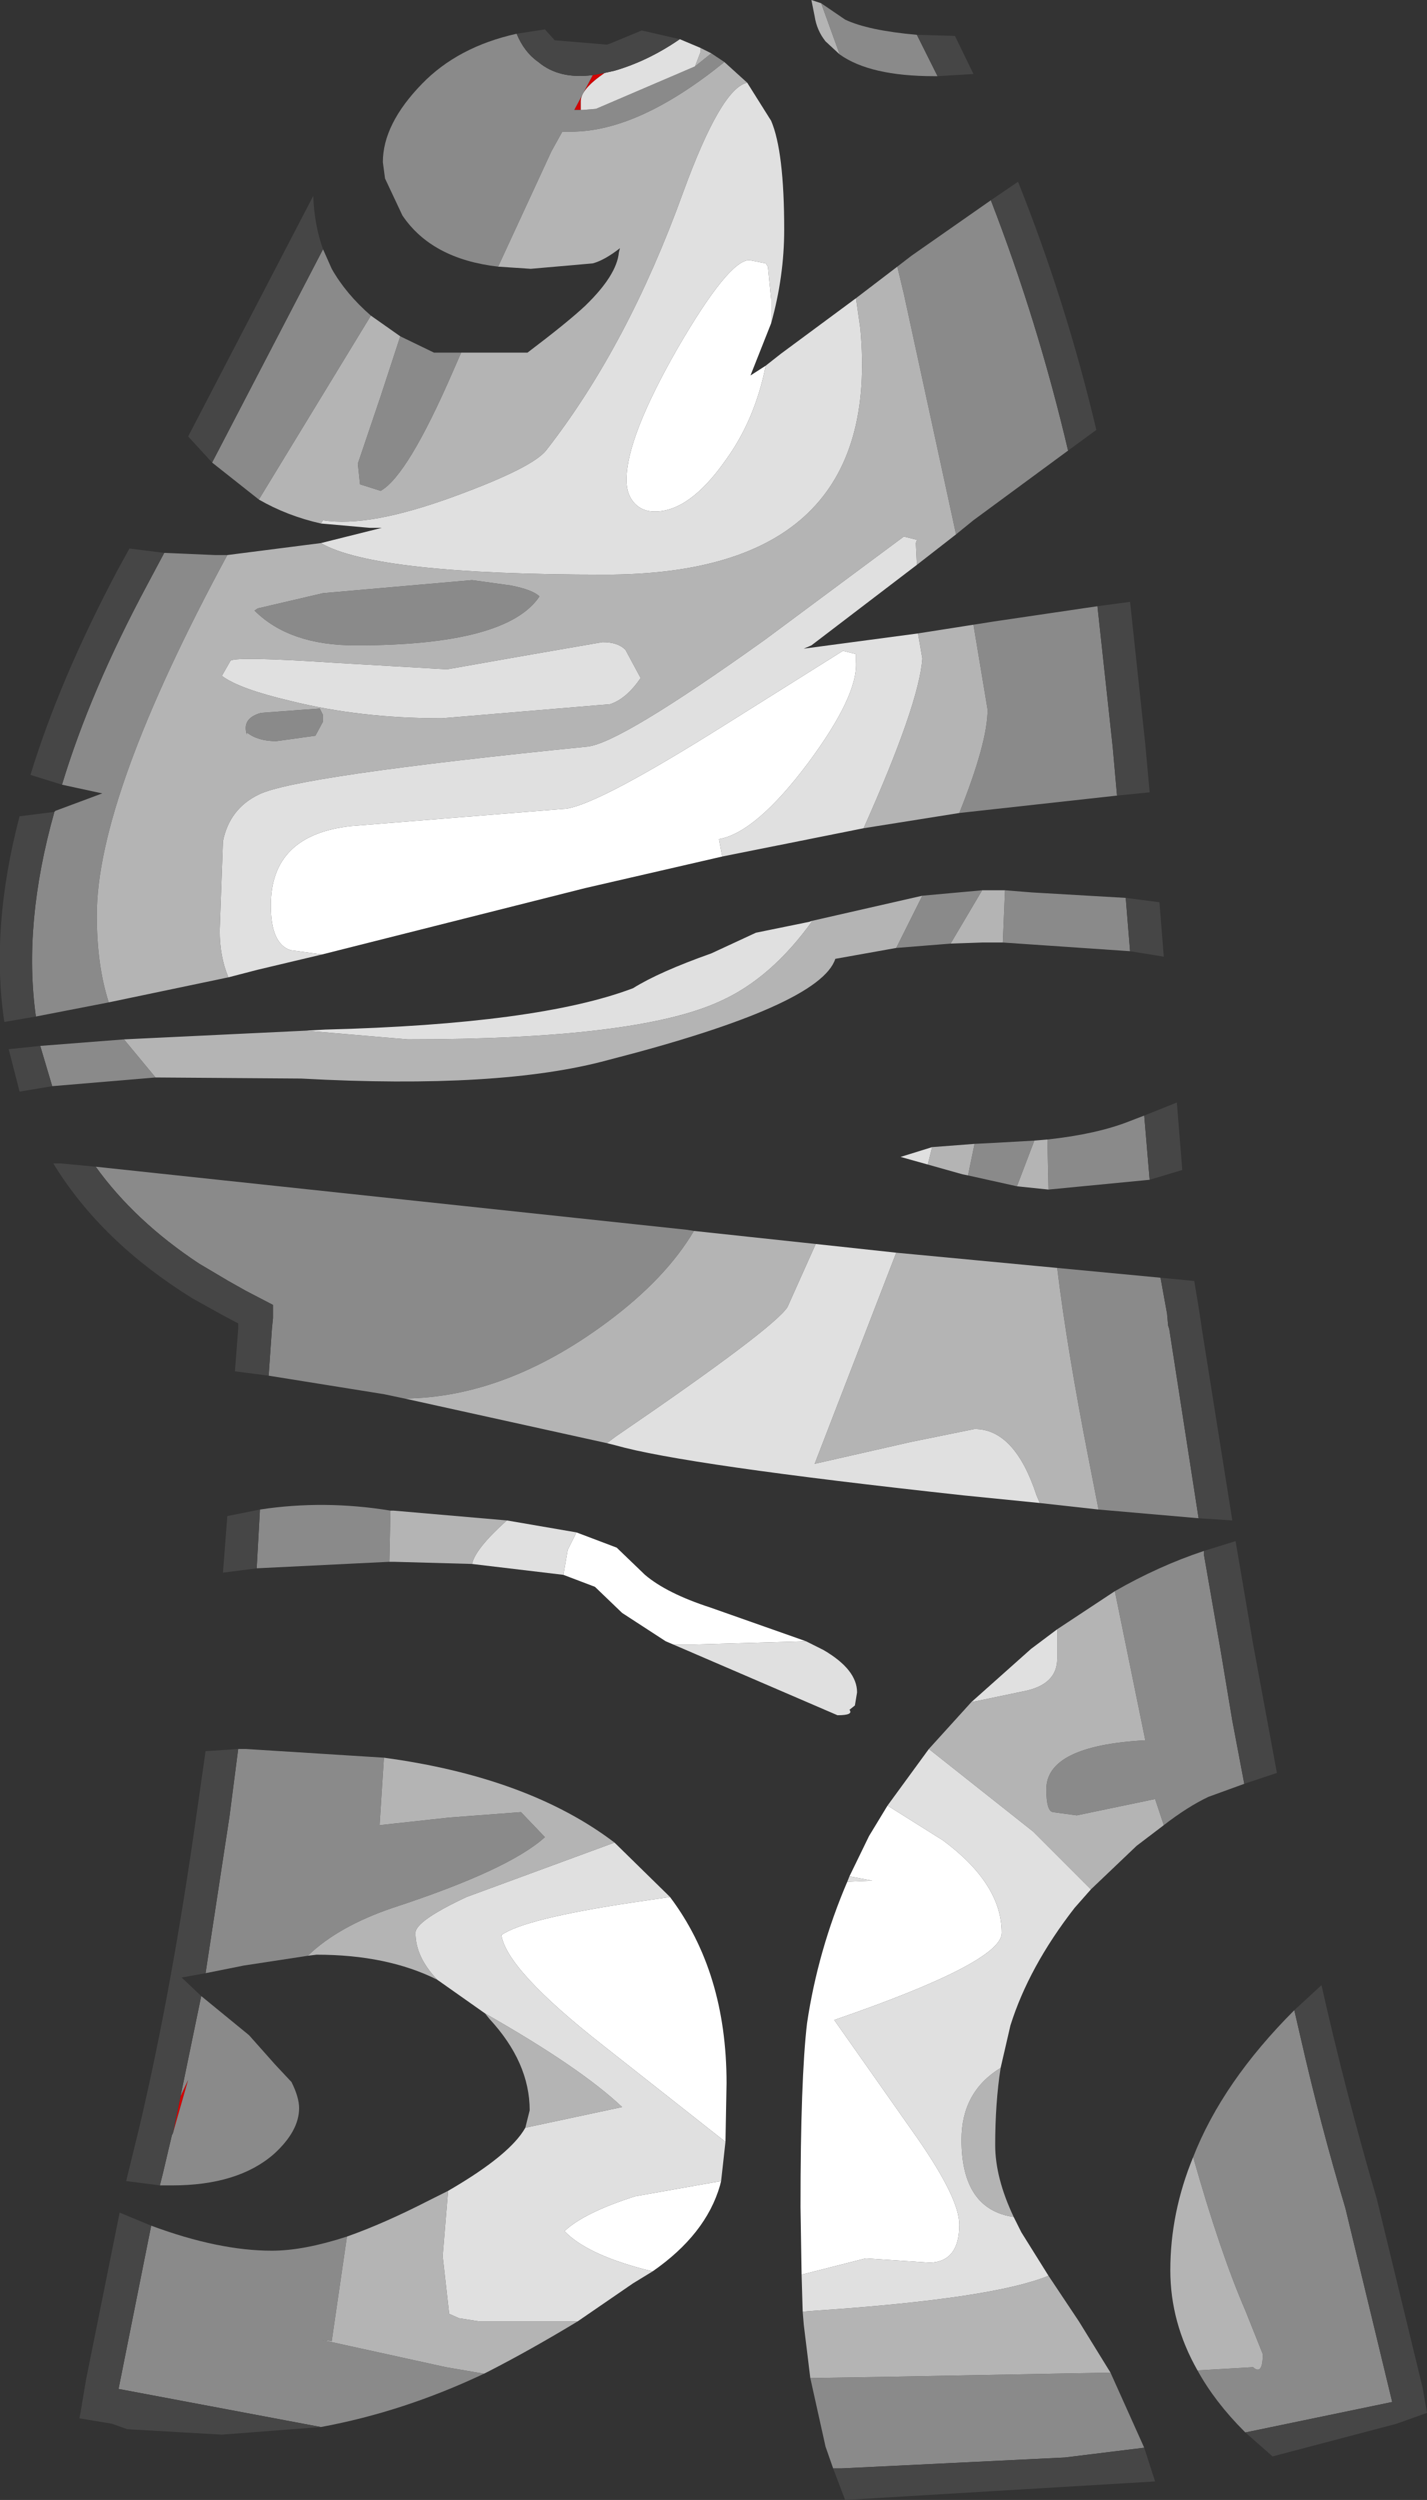 <?xml version="1.0" encoding="UTF-8" standalone="no"?>
<svg xmlns:ffdec="https://www.free-decompiler.com/flash" xmlns:xlink="http://www.w3.org/1999/xlink" ffdec:objectType="shape" height="114.85px" width="65.6px" xmlns="http://www.w3.org/2000/svg">
  <rect width="100%" height="100%" fill="#333333" stroke="none"/>
  <g transform="matrix(1.0, 0.0, 0.0, 1.0, 30.25, 125.0)">
    <path d="M-2.45 -121.65 Q-3.55 -120.9 -3.55 -120.35 L-3.55 -119.95 -3.85 -119.95 -3.0 -121.55 -2.45 -121.65 M-21.95 -28.7 L-21.6 -29.45 -22.3 -27.0 -21.95 -28.7" fill="#d10505" fill-rule="evenodd" stroke="none"/>
    <path d="M7.5 -124.85 L8.6 -124.1 Q9.65 -123.6 11.9 -123.4 L12.85 -121.5 12.7 -121.5 Q9.75 -121.5 8.35 -122.5 L7.5 -124.85 M13.7 -100.45 L11.3 -111.5 11.0 -112.75 11.65 -113.25 15.3 -115.8 Q17.45 -110.25 18.85 -104.3 L14.5 -101.1 13.7 -100.45 M-19.8 -99.5 Q-25.8 -88.4 -25.8 -82.95 -25.8 -80.65 -25.25 -78.95 L-28.6 -78.3 Q-29.2 -82.55 -27.75 -87.7 L-27.7 -87.75 -25.55 -88.55 -27.4 -88.95 Q-26.1 -93.25 -23.5 -98.1 L-22.7 -99.6 -20.35 -99.5 -19.8 -99.5 M-3.55 -119.95 L-3.45 -119.95 -2.85 -120.0 1.7 -121.95 2.45 -122.55 3.05 -122.15 Q-0.9 -118.95 -4.0 -118.95 L-4.4 -118.95 -4.9 -118.05 -7.35 -112.75 Q-10.4 -113.1 -11.75 -115.1 L-12.55 -116.8 -12.65 -117.55 Q-12.65 -119.3 -10.85 -121.15 -9.2 -122.85 -6.5 -123.45 -6.15 -122.6 -5.5 -122.15 -4.55 -121.35 -3.0 -121.55 L-3.85 -119.95 -3.55 -119.95 M-9.05 -108.8 L-9.4 -108.0 Q-11.5 -103.15 -12.75 -102.45 L-13.7 -102.75 -13.8 -103.7 -12.75 -106.8 -11.85 -109.55 -10.3 -108.8 -9.05 -108.8 M-13.2 -110.5 L-18.35 -102.05 -20.5 -103.75 -15.4 -113.55 -15.0 -112.65 Q-14.35 -111.5 -13.2 -110.5 M21.7 -81.3 L15.85 -81.7 15.95 -84.1 17.2 -84.0 21.5 -83.75 21.7 -81.3 M13.45 -81.65 L10.95 -81.45 12.15 -83.85 14.9 -84.1 13.45 -81.65 M-23.1 -75.5 L-27.85 -75.1 -28.4 -76.95 -24.55 -77.25 -23.1 -75.5 M21.1 -88.45 L13.85 -87.65 Q15.15 -90.9 15.15 -92.4 L14.5 -96.3 15.45 -96.45 20.2 -97.15 20.9 -90.7 21.1 -88.45 M16.5 -70.5 L14.25 -71.0 14.55 -72.45 15.55 -72.5 17.3 -72.6 16.5 -70.5 M17.9 -72.65 Q20.2 -72.9 21.7 -73.5 L22.35 -73.75 22.6 -70.8 17.95 -70.35 17.9 -72.65 M18.35 -66.75 L23.1 -66.3 23.4 -64.65 23.45 -64.1 23.5 -63.95 24.85 -55.25 20.25 -55.65 19.8 -57.95 Q18.8 -63.05 18.35 -66.75 M-11.65 -60.75 L-12.6 -60.95 -17.9 -61.8 -17.75 -63.95 -17.7 -64.45 -17.7 -64.55 -17.7 -64.65 -17.7 -65.05 -18.95 -65.7 -19.75 -66.15 -21.1 -66.95 Q-24.05 -68.9 -25.85 -71.4 L1.35 -68.5 1.65 -68.45 Q0.35 -66.25 -2.35 -64.25 -7.0 -60.8 -11.65 -60.75 M-12.35 -53.25 L-18.45 -52.95 -18.3 -55.65 Q-15.35 -56.1 -12.3 -55.6 L-12.35 -53.25 M25.1 -53.75 L25.1 -53.55 25.85 -49.25 26.4 -45.95 26.95 -43.05 25.3 -42.45 Q24.35 -42.0 23.25 -41.15 L22.85 -42.35 19.25 -41.6 18.15 -41.75 Q17.85 -41.8 17.85 -42.8 17.85 -44.8 22.4 -45.05 L21.0 -51.9 Q23.0 -53.05 25.1 -53.75 M20.8 -16.0 L22.35 -12.55 18.7 -12.1 8.45 -11.6 8.05 -11.6 7.7 -12.6 7.0 -15.75 10.15 -15.8 20.8 -16.0 M29.25 -32.65 L29.55 -31.35 Q30.45 -27.4 31.6 -23.55 L33.75 -14.65 27.0 -13.25 26.95 -13.3 Q25.6 -14.65 24.8 -16.1 L27.35 -16.25 Q27.8 -15.85 27.8 -16.85 L27.0 -18.85 Q25.85 -21.5 24.6 -25.9 25.95 -29.35 29.25 -32.65 M-8.0 -15.95 Q-11.7 -14.2 -15.5 -13.5 L-24.8 -15.25 -23.3 -22.75 Q-20.2 -21.6 -17.75 -21.6 -16.3 -21.6 -14.3 -22.25 L-15.0 -17.45 -15.45 -17.5 -9.75 -16.25 -8.0 -15.95 M-16.1 -35.15 L-19.05 -34.7 -20.8 -34.35 -19.7 -41.55 -19.3 -44.65 -18.95 -44.65 -12.6 -44.25 -12.8 -41.15 -9.6 -41.5 -6.3 -41.75 -5.2 -40.6 Q-6.85 -39.1 -12.2 -37.35 -14.7 -36.5 -16.1 -35.15 M-21.0 -33.3 L-18.8 -31.5 -17.6 -30.15 -16.85 -29.35 Q-16.5 -28.65 -16.5 -28.15 -16.5 -27.1 -17.65 -26.05 -19.3 -24.6 -22.35 -24.6 L-22.9 -24.6 -22.75 -25.2 -22.35 -26.9 -22.3 -27.0 -21.6 -29.45 -21.95 -28.7 -21.0 -33.3 M-6.75 -98.1 Q-5.75 -97.9 -5.45 -97.6 -6.95 -95.35 -13.9 -95.35 -16.95 -95.35 -18.55 -96.95 L-18.4 -97.05 -15.4 -97.75 -8.55 -98.35 -6.75 -98.1 M-18.9 -91.35 L-18.9 -91.25 Q-19.15 -92.0 -18.25 -92.25 L-15.55 -92.45 -15.4 -92.15 -15.4 -91.85 -15.75 -91.2 -17.55 -90.95 Q-18.4 -90.95 -18.9 -91.35" fill="#8a8a8a" fill-rule="evenodd" stroke="none"/>
    <path d="M8.35 -122.5 L7.7 -123.1 Q7.3 -123.6 7.2 -124.25 L7.05 -125.0 7.5 -124.85 8.35 -122.5 M11.0 -112.75 L11.3 -111.5 13.7 -100.45 11.9 -99.05 11.85 -100.05 11.9 -100.2 11.3 -100.35 4.9 -95.6 Q-1.75 -90.85 -3.25 -90.7 -16.65 -89.35 -18.35 -88.5 -19.7 -87.85 -20.0 -86.35 L-20.15 -82.25 Q-20.15 -81.05 -19.75 -80.1 L-25.25 -78.95 Q-25.8 -80.65 -25.8 -82.95 -25.8 -88.4 -19.8 -99.5 L-15.5 -100.05 Q-13.0 -98.6 -2.45 -98.6 10.35 -98.6 9.3 -109.9 L9.1 -111.3 11.0 -112.75 M3.05 -122.15 L4.1 -121.2 Q2.9 -120.95 1.15 -116.15 -1.4 -109.1 -5.15 -104.3 -5.8 -103.5 -9.35 -102.2 -13.3 -100.75 -15.4 -101.1 L-15.5 -100.95 Q-17.05 -101.3 -18.35 -102.05 L-13.2 -110.5 -11.85 -109.55 -12.75 -106.8 -13.8 -103.7 -13.7 -102.75 -12.75 -102.45 Q-11.5 -103.15 -9.4 -108.0 L-9.05 -108.8 -6.0 -108.8 Q-4.15 -110.2 -3.35 -110.95 -1.9 -112.35 -1.8 -113.4 L-1.75 -113.6 Q-2.45 -113.05 -3.0 -112.9 L-5.85 -112.65 -7.35 -112.75 -4.9 -118.05 -4.4 -118.95 -4.0 -118.95 Q-0.9 -118.95 3.05 -122.15 M1.7 -121.95 L1.95 -122.6 1.95 -122.8 2.45 -122.55 1.7 -121.95 M15.85 -81.7 L14.9 -81.7 13.45 -81.65 14.9 -84.1 15.95 -84.1 15.85 -81.7 M10.95 -81.45 L8.15 -80.95 Q7.45 -78.8 -2.3 -76.3 -7.25 -74.95 -16.4 -75.45 L-23.1 -75.5 -24.55 -77.25 -16.2 -77.65 -11.5 -77.25 Q-0.95 -77.25 2.85 -79.0 5.2 -80.05 7.1 -82.7 L12.15 -83.85 10.95 -81.45 M13.85 -87.65 L9.45 -86.95 Q12.0 -92.65 12.15 -94.75 L11.95 -95.9 14.5 -96.3 15.15 -92.4 Q15.15 -90.9 13.85 -87.65 M17.95 -70.35 L16.5 -70.5 17.3 -72.6 17.9 -72.65 17.95 -70.35 M14.25 -71.0 L14.0 -71.05 12.4 -71.5 12.6 -72.3 14.55 -72.45 14.25 -71.0 M10.95 -67.45 L18.35 -66.75 Q18.8 -63.05 19.8 -57.95 L20.25 -55.65 17.55 -55.95 17.4 -56.3 Q16.4 -59.35 14.55 -59.35 L11.6 -58.75 7.2 -57.75 10.95 -67.45 M-2.35 -58.7 L-11.65 -60.75 Q-7.0 -60.8 -2.35 -64.25 0.35 -66.25 1.65 -68.45 L7.25 -67.85 5.95 -64.95 Q5.3 -63.95 -1.95 -59.0 L-2.35 -58.7 M-8.55 -53.15 L-12.15 -53.25 -12.35 -53.25 -12.3 -55.6 -12.15 -55.6 -6.95 -55.15 Q-8.4 -53.85 -8.55 -53.15 M21.0 -51.9 L22.4 -45.05 Q17.85 -44.8 17.85 -42.8 17.85 -41.8 18.15 -41.75 L19.25 -41.6 22.85 -42.35 23.25 -41.15 22.0 -40.2 19.9 -38.2 17.25 -40.85 12.45 -44.65 14.4 -46.8 16.8 -47.3 Q18.35 -47.6 18.35 -48.8 L18.35 -50.15 21.0 -51.9 M15.75 -30.0 Q15.5 -28.4 15.5 -26.45 15.5 -24.95 16.35 -23.15 13.95 -23.5 13.95 -26.7 13.95 -28.9 15.75 -30.0 M17.95 -20.45 L19.35 -18.35 20.8 -16.0 10.15 -15.8 7.0 -15.75 6.7 -18.2 6.65 -18.8 7.3 -18.85 Q15.4 -19.4 17.95 -20.45 M24.6 -25.9 Q25.85 -21.5 27.0 -18.85 L27.8 -16.85 Q27.8 -15.85 27.35 -16.25 L24.8 -16.1 Q23.55 -18.3 23.55 -20.7 23.55 -23.35 24.6 -25.9 M-3.7 -18.35 Q-5.85 -17.05 -7.8 -16.05 L-8.0 -15.95 -9.75 -16.25 -15.45 -17.5 -15.0 -17.45 -14.3 -22.25 Q-12.6 -22.85 -10.55 -23.9 L-9.65 -24.35 -9.9 -21.35 -9.6 -18.7 -9.15 -18.5 -8.2 -18.35 -3.7 -18.35 M-6.1 -27.25 L-5.9 -28.05 Q-5.9 -30.25 -7.75 -32.25 L-7.95 -32.5 Q-3.55 -30.0 -1.65 -28.2 L-6.1 -27.25 M-10.15 -34.05 Q-12.45 -35.2 -15.7 -35.2 L-16.1 -35.15 Q-14.7 -36.5 -12.2 -37.35 -6.85 -39.1 -5.2 -40.6 L-6.3 -41.75 -9.6 -41.5 -12.8 -41.15 -12.6 -44.25 Q-5.95 -43.35 -2.0 -40.35 L-8.8 -37.85 Q-11.15 -36.75 -11.15 -36.2 -11.15 -35.1 -10.15 -34.05 M-6.75 -98.1 L-8.55 -98.35 -15.4 -97.75 -18.4 -97.05 -18.55 -96.95 Q-16.95 -95.35 -13.9 -95.35 -6.95 -95.35 -5.45 -97.6 -5.75 -97.9 -6.75 -98.1 M-2.2 -92.65 Q-1.45 -92.9 -0.8 -93.85 L-1.5 -95.15 Q-1.85 -95.5 -2.55 -95.5 L-6.3 -94.85 -9.7 -94.25 -14.85 -94.55 Q-19.35 -94.85 -19.65 -94.65 L-20.05 -93.95 Q-19.25 -93.35 -16.9 -92.8 -13.7 -92.0 -9.95 -92.0 L-2.2 -92.65 M-18.9 -91.35 Q-18.4 -90.95 -17.55 -90.95 L-15.75 -91.2 -15.4 -91.85 -15.4 -92.15 -15.55 -92.45 -18.25 -92.25 Q-19.15 -92.0 -18.9 -91.25 L-18.9 -91.35" fill="#b4b4b4" fill-rule="evenodd" stroke="none"/>
    <path d="M9.1 -111.3 L9.3 -109.9 Q10.35 -98.6 -2.45 -98.6 -13.0 -98.6 -15.5 -100.05 L-12.7 -100.75 -13.25 -100.75 -15.5 -100.95 -15.4 -101.1 Q-13.3 -100.75 -9.35 -102.2 -5.8 -103.5 -5.15 -104.3 -1.4 -109.1 1.15 -116.15 2.9 -120.95 4.1 -121.2 L5.2 -119.45 Q5.8 -118.05 5.8 -114.45 5.8 -112.3 5.2 -110.15 L5.2 -111.25 5.05 -112.75 4.95 -112.9 4.2 -113.05 Q3.25 -113.05 0.9 -109.0 -1.45 -104.9 -1.45 -102.95 -1.45 -102.25 -1.05 -101.85 -0.7 -101.5 -0.15 -101.5 1.45 -101.5 3.1 -103.85 4.45 -105.7 4.95 -108.2 L5.65 -108.75 9.1 -111.3 M-19.75 -80.1 Q-20.15 -81.05 -20.15 -82.25 L-20.0 -86.35 Q-19.7 -87.85 -18.35 -88.5 -16.65 -89.35 -3.25 -90.7 -1.75 -90.85 4.9 -95.6 L11.3 -100.35 11.9 -100.2 11.85 -100.05 11.9 -99.05 7.05 -95.35 6.7 -95.2 11.95 -95.9 12.15 -94.75 Q12.0 -92.65 9.45 -86.95 L2.95 -85.65 2.8 -86.45 Q4.5 -86.75 6.9 -89.95 9.2 -93.05 9.1 -94.6 L9.1 -94.95 8.5 -95.1 3.0 -91.65 Q-2.65 -88.1 -4.2 -87.85 L-14.1 -87.05 Q-17.8 -86.65 -17.8 -83.4 -17.8 -81.65 -16.9 -81.35 L-15.45 -81.15 -18.4 -80.45 -19.75 -80.1 M1.95 -122.8 L1.95 -122.6 1.7 -121.95 -2.85 -120.0 -3.45 -119.95 -3.55 -119.95 -3.55 -120.35 Q-3.55 -120.9 -2.45 -121.65 L-2.0 -121.75 Q-0.45 -122.2 1.0 -123.2 L1.95 -122.8 M-16.2 -77.65 L-15.3 -77.7 Q-5.5 -77.95 -1.15 -79.6 0.05 -80.35 2.45 -81.2 L4.5 -82.15 6.95 -82.65 7.1 -82.7 Q5.2 -80.05 2.85 -79.0 -0.95 -77.25 -11.5 -77.25 L-16.2 -77.65 M12.4 -71.5 L11.15 -71.85 12.6 -72.3 12.4 -71.5 M17.55 -55.95 L14.05 -56.3 Q1.2 -57.7 -1.95 -58.6 L-2.35 -58.7 -1.95 -59.0 Q5.3 -63.95 5.95 -64.95 L7.25 -67.85 10.95 -67.45 7.2 -57.75 11.6 -58.75 14.55 -59.35 Q16.4 -59.35 17.4 -56.3 L17.55 -55.95 M6.8 -49.6 L7.6 -49.2 Q9.15 -48.3 9.15 -47.25 L9.05 -46.65 8.8 -46.45 Q9.0 -46.2 8.25 -46.2 L0.7 -49.45 1.7 -49.45 6.8 -49.6 M-4.35 -52.65 L-8.55 -53.15 Q-8.4 -53.85 -6.95 -55.15 L-3.75 -54.6 -4.15 -53.8 -4.35 -52.65 M19.9 -38.2 L19.15 -37.35 Q17.05 -34.65 16.2 -31.95 L15.75 -30.0 Q13.95 -28.9 13.95 -26.7 13.95 -23.5 16.35 -23.15 L16.7 -22.45 17.95 -20.45 Q15.4 -19.4 7.3 -18.85 L6.65 -18.8 6.6 -20.5 9.55 -21.25 12.5 -21.05 Q13.85 -21.1 13.85 -22.8 13.85 -24.0 11.9 -26.8 L8.1 -32.2 Q15.8 -34.85 15.8 -36.2 15.8 -38.45 13.1 -40.45 L10.55 -42.05 12.45 -44.65 17.25 -40.85 19.9 -38.2 M8.7 -38.55 L8.8 -38.8 9.85 -38.6 8.7 -38.55 M14.4 -46.8 L17.15 -49.25 18.35 -50.15 18.35 -48.8 Q18.35 -47.6 16.8 -47.3 L14.4 -46.8 M-2.0 -40.35 L0.45 -37.95 0.55 -37.85 -1.15 -37.6 Q-6.15 -36.85 -7.2 -36.1 -6.95 -34.5 -2.55 -31.05 L3.1 -26.6 2.9 -24.8 -1.05 -24.1 Q-3.4 -23.35 -4.3 -22.5 -3.3 -21.45 -0.65 -20.75 L-0.25 -20.65 -1.15 -20.1 -3.7 -18.35 -8.2 -18.35 -9.15 -18.5 -9.6 -18.7 -9.9 -21.35 -9.65 -24.35 Q-6.8 -26.0 -6.1 -27.25 L-1.65 -28.2 Q-3.55 -30.0 -7.95 -32.5 L-10.15 -34.05 Q-11.15 -35.1 -11.15 -36.2 -11.15 -36.75 -8.8 -37.85 L-2.0 -40.35 M-2.2 -92.65 L-9.95 -92.0 Q-13.7 -92.0 -16.9 -92.8 -19.25 -93.35 -20.05 -93.95 L-19.65 -94.65 Q-19.35 -94.85 -14.85 -94.55 L-9.7 -94.25 -6.3 -94.85 -2.55 -95.5 Q-1.85 -95.5 -1.5 -95.15 L-0.8 -93.85 Q-1.45 -92.9 -2.2 -92.65" fill="#e0e0e0" fill-rule="evenodd" stroke="none"/>
    <path d="M5.2 -110.15 L4.25 -107.75 4.95 -108.2 Q4.45 -105.7 3.1 -103.85 1.45 -101.5 -0.15 -101.5 -0.7 -101.5 -1.05 -101.85 -1.45 -102.25 -1.45 -102.95 -1.45 -104.9 0.9 -109.0 3.25 -113.05 4.2 -113.05 L4.95 -112.9 5.05 -112.75 5.2 -111.25 5.2 -110.15 M2.95 -85.65 L-3.35 -84.2 -15.45 -81.15 -16.9 -81.35 Q-17.8 -81.65 -17.8 -83.4 -17.8 -86.65 -14.1 -87.05 L-4.2 -87.85 Q-2.65 -88.1 3.0 -91.65 L8.5 -95.1 9.1 -94.95 9.1 -94.6 Q9.2 -93.05 6.9 -89.95 4.5 -86.75 2.8 -86.45 L2.95 -85.65 M-3.75 -54.6 L-1.9 -53.9 -0.6 -52.65 Q0.4 -51.8 2.4 -51.15 L6.8 -49.6 1.7 -49.45 0.7 -49.45 0.35 -49.6 -1.65 -50.9 -2.9 -52.1 -4.35 -52.65 -4.15 -53.8 -3.75 -54.6 M6.6 -20.5 L6.55 -23.6 Q6.55 -29.5 6.85 -32.05 7.35 -35.4 8.7 -38.55 L9.85 -38.6 8.8 -38.8 9.7 -40.65 10.55 -42.05 13.1 -40.45 Q15.8 -38.45 15.8 -36.2 15.8 -34.85 8.1 -32.2 L11.9 -26.8 Q13.85 -24.0 13.85 -22.8 13.85 -21.1 12.5 -21.05 L9.55 -21.25 6.6 -20.5 M0.55 -37.85 Q3.15 -34.4 3.15 -29.3 L3.1 -26.6 -2.55 -31.05 Q-6.95 -34.5 -7.2 -36.1 -6.15 -36.85 -1.15 -37.6 L0.55 -37.85 M2.9 -24.8 L2.85 -24.6 Q2.2 -22.35 -0.25 -20.65 L-0.65 -20.75 Q-3.3 -21.45 -4.3 -22.5 -3.4 -23.35 -1.05 -24.1 L2.9 -24.8" fill="#ffffff" fill-rule="evenodd" stroke="none"/>
    <path d="M11.9 -123.4 L13.65 -123.35 14.5 -121.6 12.85 -121.5 11.9 -123.4 M18.85 -104.3 Q17.45 -110.25 15.3 -115.8 L16.55 -116.65 Q18.75 -111.15 20.15 -105.25 L18.85 -104.3 M1.0 -123.2 Q-0.45 -122.2 -2.0 -121.75 L-2.45 -121.65 -3.0 -121.55 Q-4.55 -121.35 -5.5 -122.15 -6.15 -122.6 -6.5 -123.45 L-5.2 -123.65 -4.75 -123.15 -2.35 -122.95 -2.2 -123.0 -0.75 -123.6 1.0 -123.2 M21.5 -83.75 L23.05 -83.55 23.25 -81.05 21.7 -81.3 21.5 -83.75 M-27.85 -75.1 L-29.35 -74.85 -29.85 -76.8 -28.4 -76.95 -27.85 -75.1 M20.2 -97.15 L21.7 -97.35 22.4 -90.8 22.6 -88.6 21.1 -88.45 20.9 -90.7 20.2 -97.15 M22.35 -73.75 L23.85 -74.35 24.1 -71.25 22.6 -70.8 22.35 -73.75 M23.1 -66.3 L24.65 -66.15 24.85 -64.95 24.95 -64.3 25.0 -63.95 26.4 -55.15 24.85 -55.25 23.5 -63.95 23.45 -64.1 23.4 -64.65 23.1 -66.3 M-17.9 -61.8 L-19.45 -62.0 -19.3 -63.95 -19.3 -64.2 -20.05 -64.6 -21.4 -65.35 Q-25.6 -67.95 -27.8 -71.55 L-27.45 -71.55 -25.85 -71.4 Q-24.05 -68.9 -21.1 -66.95 L-19.75 -66.15 -18.95 -65.7 -17.7 -65.05 -17.7 -64.65 -17.7 -64.55 -17.7 -64.45 -17.75 -63.95 -17.9 -61.8 M-18.45 -52.95 L-20.0 -52.75 -19.8 -55.35 -18.3 -55.65 -18.45 -52.95 M26.95 -43.05 L26.4 -45.95 25.85 -49.25 25.1 -53.55 25.1 -53.75 26.55 -54.2 27.35 -49.5 28.45 -43.55 26.95 -43.05 M22.35 -12.55 L22.85 -11.0 8.6 -10.15 8.05 -11.6 8.45 -11.6 18.7 -12.1 22.35 -12.55 M27.0 -13.25 L33.75 -14.65 31.6 -23.55 Q30.45 -27.4 29.55 -31.35 L29.25 -32.65 30.5 -33.8 Q31.6 -28.9 33.05 -23.95 L35.15 -15.3 35.35 -14.15 33.95 -13.65 28.25 -12.15 27.0 -13.25 M-15.5 -13.5 L-20.05 -13.15 -24.4 -13.4 -25.1 -13.65 -26.6 -13.9 -26.55 -14.15 -26.3 -15.65 -24.75 -23.35 -23.3 -22.75 -24.8 -15.25 -15.5 -13.5 M-20.8 -34.35 L-21.9 -34.15 -21.0 -33.3 -21.95 -28.7 -22.3 -27.0 -22.35 -26.9 -22.75 -25.2 -22.9 -24.6 -24.45 -24.8 -23.85 -27.25 Q-22.35 -33.6 -21.2 -41.75 L-20.8 -44.55 -19.3 -44.65 -19.7 -41.55 -20.8 -34.35 M-27.4 -88.95 L-28.85 -89.4 Q-27.5 -93.8 -24.85 -98.8 L-24.3 -99.8 -22.7 -99.6 -23.5 -98.1 Q-26.1 -93.25 -27.4 -88.95 M-20.5 -103.75 L-21.6 -104.95 -15.85 -116.0 Q-15.8 -114.65 -15.4 -113.55 L-20.5 -103.75 M-28.6 -78.3 L-30.05 -78.05 Q-30.7 -82.35 -29.35 -87.5 L-27.75 -87.7 Q-29.2 -82.55 -28.6 -78.3" fill="#464646" fill-rule="evenodd" stroke="none"/>
  </g>
</svg>
